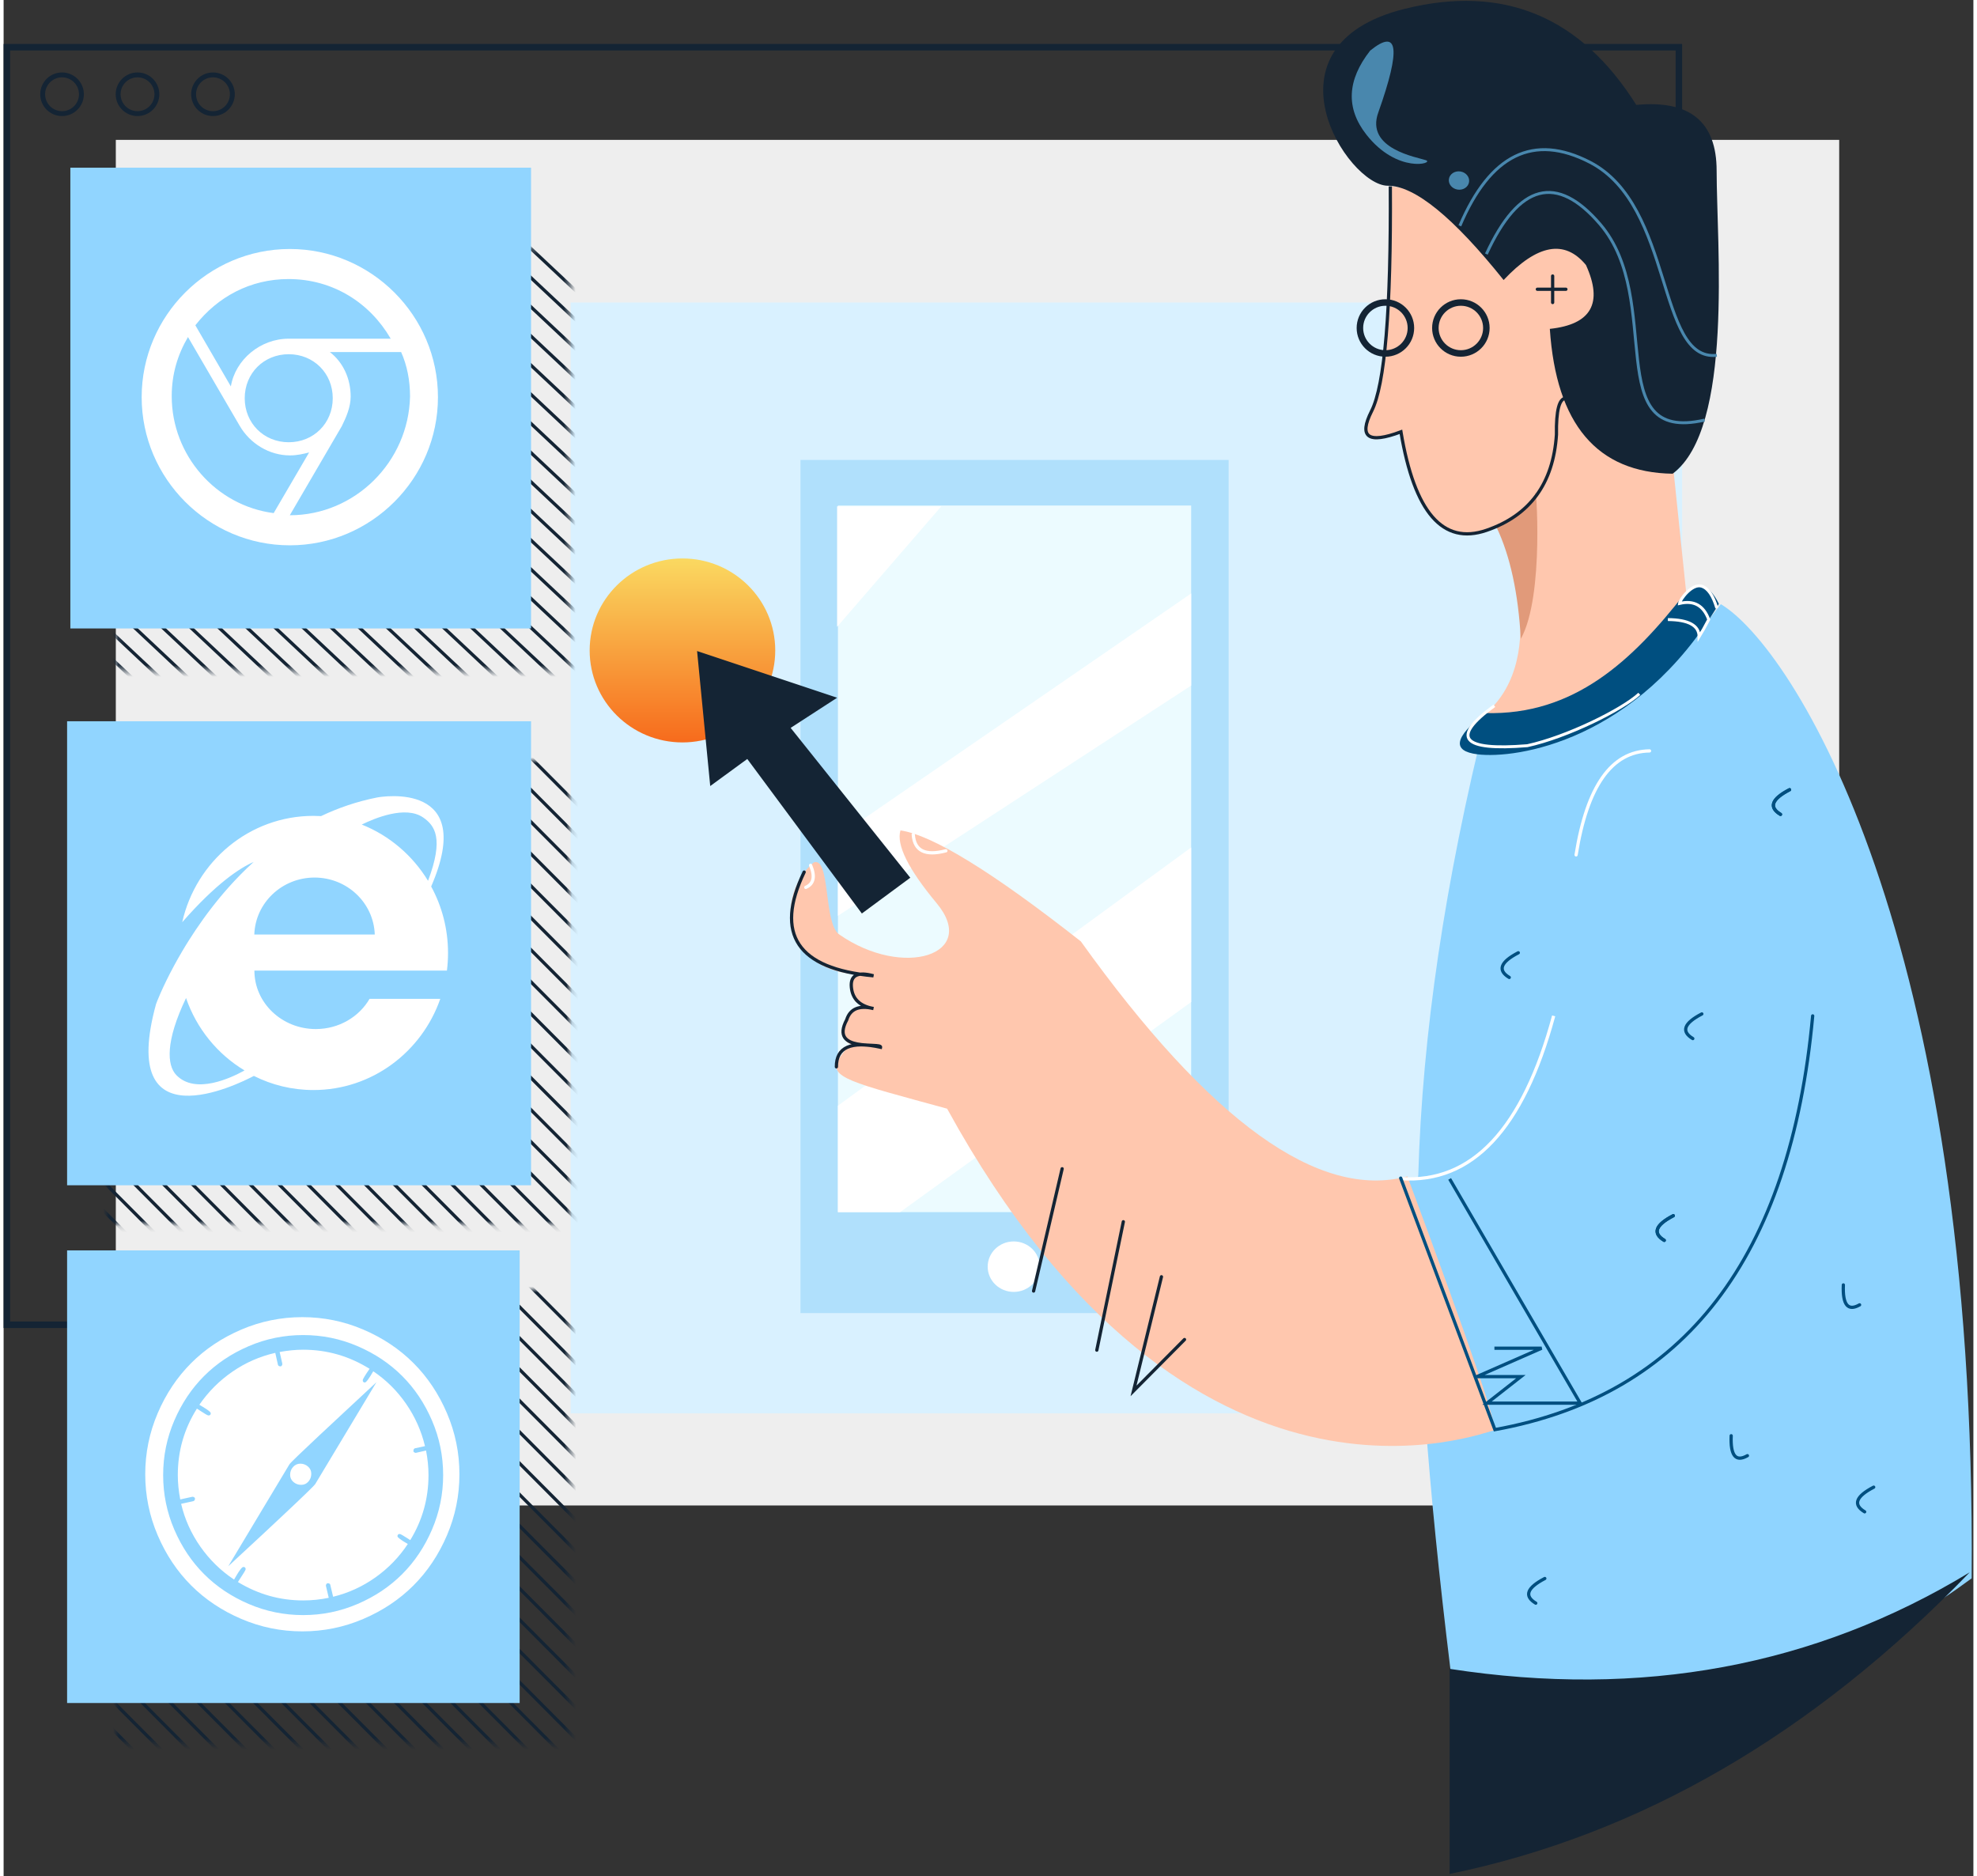 <svg width="137" height="130" viewBox="0 0 336 320" version="1.1" xmlns="http://www.w3.org/2000/svg" xmlns:xlink="http://www.w3.org/1999/xlink">
    <rect x="0" y="0" width="336" height="320" fill="#333333" stroke="none"/>
    <!-- Generator: Sketch 60 (88103) - https://sketch.com -->
    <title>Group 6</title>
    <desc>Created with Sketch.</desc>
    <defs>
        <rect id="path-1" x="0.096" y="0.27" width="77.474" height="72.198"></rect>
        <rect id="path-3" x="0" y="0" width="79.14" height="79.14"></rect>
        <rect id="path-5" x="0" y="0" width="77.474" height="77.474"></rect>
        <linearGradient x1="50%" y1="0%" x2="50%" y2="100%" id="linearGradient-7">
            <stop stop-color="#FAD961" offset="0%"></stop>
            <stop stop-color="#F76B1C" offset="100%"></stop>
        </linearGradient>
    </defs>
    <g id="Illustration" stroke="none" stroke-width="1" fill="none" fill-rule="evenodd">
        <g id="Live" transform="translate(-32, -50)">
            <g id="Group-6" transform="translate(32, 50)">
                <g id="Group-5">
                    <g id="Group-3">
                        <g id="Group-2">
                            <rect id="Rectangle" stroke="#142434" stroke-width="1.111" x="0.555" y="8.053" width="285.205" height="217.895"></rect>
                            <ellipse id="Oval" stroke="#142434" stroke-width="0.833" cx="9.969" cy="16.076" rx="3.305" ry="3.302"></ellipse>
                            <ellipse id="Oval" stroke="#142434" stroke-width="0.833" cx="22.841" cy="16.076" rx="3.305" ry="3.302"></ellipse>
                            <ellipse id="Oval" stroke="#142434" stroke-width="0.833" cx="35.713" cy="16.076" rx="3.305" ry="3.302"></ellipse>
                            <rect id="Rectangle" fill="#EEEEEE" x="19.14" y="23.857" width="293.969" height="232.911"></rect>
                            <rect id="Rectangle" fill="#D9F1FF" x="96.72" y="51.595" width="189.601" height="189.457"></rect>
                            <g id="Group-4" transform="translate(135.788, 78.307)">
                                <polygon id="Rectangle" fill="#B0E0FC" transform="translate(36.655, 72.893) rotate(-90) translate(-36.655, -72.893) " points="-36.099 36.377 109.408 36.377 109.408 109.408 -36.099 109.408"></polygon>
                                <polygon id="Rectangle" fill="#ECFBFF" transform="translate(36.655, 68.172) rotate(-90) translate(-36.655, -68.172) " points="-23.603 38.043 96.912 38.043 96.912 98.301 -23.603 98.301"></polygon>
                                <polygon id="Path-121" fill="#FFFFFF" transform="translate(36.655, 97.329) rotate(-90) translate(-36.655, -97.329) " points="5.554 77.804 41.39 127.458 67.755 127.458 23.704 67.2 5.554 67.2"></polygon>
                                <polygon id="Path-122" fill="#FFFFFF" transform="translate(15.273, 18.327) rotate(-90) translate(-15.273, -18.327) " points="4.998 9.441 25.547 9.441 25.547 27.213"></polygon>
                                <polygon id="Path-123" fill="#FFFFFF" transform="translate(36.655, 50.4) rotate(-90) translate(-36.655, -50.4) " points="9.164 20.271 48.439 80.529 64.145 80.529 22.68 20.271"></polygon>
                                <ellipse id="Oval" fill="#FFFFFF" transform="translate(36.516, 137.732) rotate(-90) translate(-36.516, -137.732) " cx="36.516" cy="137.732" rx="4.304" ry="4.443"></ellipse>
                            </g>
                            <g id="Group" transform="translate(134.222, 0.146)">
                                <path d="" id="Path-2" stroke="#979797" stroke-width="0.5"></path>
                                <path d="M102.319,31.634 C102.411,52.351 101.347,65.127 99.127,69.961 C96.907,74.795 98.574,75.976 104.129,73.504 C106.911,88.386 112.388,93.767 120.561,89.648 C121.659,90.729 129.978,111.648 118.622,121.527 C131.034,122.77 142.425,115.922 152.795,100.982 L150.67,80.512 C138.636,79.694 131.668,71.711 129.767,56.564 C137.904,54.477 139.725,50.281 135.23,43.976 C131.539,40.524 127.112,41.555 121.95,47.071 C114.638,37.125 108.094,31.98 102.319,31.634 Z" id="Path-7" fill="#FFC7AE"></path>
                                <path d="M121.644,47.613 C113.057,36.892 106.471,31.531 101.887,31.531 C95.012,31.531 79.543,7.617 104.79,1.356 C121.622,-2.818 134.783,2.646 144.274,17.749 C153.411,16.876 157.98,20.617 157.98,28.971 C157.98,41.502 160.92,72.863 150.477,80.65 C137.597,80.46 130.614,72.225 129.528,55.945 C136.594,55.195 138.648,51.565 135.692,45.055 C132.064,40.651 127.382,41.504 121.644,47.613 Z" id="Path-3" fill="#142434"></path>
                                <path d="M118.701,43.186 C124.24,31.148 130.71,29.452 138.112,38.098 C149.215,51.067 138.074,75.604 155.926,71.503" id="Path-4" stroke="#4987AD" stroke-width="0.5"></path>
                                <path d="M114.179,38.369 C119.363,26.189 126.756,22.573 136.357,27.521 C150.758,34.942 147.704,61.584 158.013,60.452" id="Path-5" stroke="#4987AD" stroke-width="0.5"></path>
                                <path d="M98.89,8.477 C94.923,13.531 94.704,18.309 98.233,22.809 C103.527,29.56 109.867,27.7 108.397,27.181 C106.928,26.662 97.978,25.264 100.284,18.992 C104.149,8.109 103.684,4.604 98.89,8.477 Z" id="Path-6" fill="#4987AD"></path>
                                <ellipse id="Oval" fill="#4987AD" transform="translate(114.032, 30.644) rotate(8) translate(-114.032, -30.644) " cx="114.032" cy="30.644" rx="1.739" ry="1.564"></ellipse>
                                <path d="M118.725,121.781 C111.651,150.102 107.773,176.263 107.09,200.265 C107.042,202.868 101.213,196.583 106.992,207.988 C106.86,227.589 108.722,253.133 112.578,284.618 C144.953,294.119 174.588,288.93 201.482,269.051 C202.352,159.11 170.896,110.187 158.697,102.898 C144.997,120.772 131.673,127.066 118.725,121.781 Z" id="Path-9" fill="#8FD4FF"></path>
                                <path d="M118.494,121.471 C113.211,125.615 112.779,127.96 117.198,128.507 C123.827,129.328 144.357,126.262 158.361,102.843 C156.706,99.491 154.786,98.881 152.601,101.011 C143.673,112.495 133.663,121.913 118.494,121.471 Z" id="Path-8" fill="#004F80"></path>
                                <path d="M112.439,284.488 L112.439,319.47 C144.906,312.785 174.477,295.635 201.152,268.021 C174.744,284.055 145.173,289.544 112.439,284.488 Z" id="Path-10" fill="#142434"></path>
                                <path d="M105.231,200.492 C115.972,229.387 120.893,243.835 119.996,243.835 C118.65,243.835 68.317,264.704 26.72,188.948 C10.367,184.465 6.245,183.648 8.306,180.383 C9.68,178.207 10.859,177.426 11.841,178.041 C10.041,178.254 9.14,177.61 9.14,176.109 C9.14,174.608 9.763,173.149 11.008,171.733 L13.148,171.733 L11.008,170.653 C10.347,168.889 9.971,167.297 11.439,165.919 L13.148,166.11 C-2.144,166.207 -2.474,152.185 3.991,146.934 C6.844,146.017 5.618,157.354 8.306,159.226 C19.298,166.883 32.199,162.635 24.931,153.899 C20.086,148.076 18.03,143.938 18.762,141.485 C24.23,142.282 34.484,148.591 49.525,160.411 C71.583,191.176 90.151,204.536 105.231,200.492 Z" id="Path-11" fill="#FFC7AE"></path>
                                <path d="M104.09,200.878 C116.249,201.709 124.946,192.456 130.182,173.119" id="Path-12" stroke="#FFFFFF" stroke-width="0.555"></path>
                                <path d="M146.533,127.927 C140.055,128.017 135.881,133.926 134.009,145.656" id="Path-13" stroke="#FFFFFF" stroke-width="0.555" stroke-linecap="round"></path>
                                <path d="M104.09,200.792 L120.158,243.687 C152.517,237.837 170.586,214.314 174.364,173.119" id="Path-13" stroke="#004F80" stroke-width="0.555" stroke-linecap="round"></path>
                                <polyline id="Path-14" stroke="#004F80" stroke-width="0.555" points="112.439 200.929 134.705 239.168 118.815 239.168 124.588 234.65 117.073 234.65 128.13 229.799 120.075 229.799"></polyline>
                                <polyline id="Path-15" stroke="#142434" stroke-width="0.555" stroke-linecap="round" points="63.279 217.615 58.516 237.082 67.213 228.322"></polyline>
                                <line x1="56.777" y1="208.229" x2="52.254" y2="230.13" id="Path-16" stroke="#142434" stroke-width="0.555" stroke-linecap="round"></line>
                                <line x1="46.34" y1="199.191" x2="41.469" y2="220.049" id="Path-17" stroke="#142434" stroke-width="0.555" stroke-linecap="round"></line>
                                <path d="M7.833,181.81 C7.81,178.472 10.324,177.359 15.374,178.472 C15.591,177.575 6.559,179.47 9.593,173.786 C10.183,171.922 11.705,171.282 14.159,171.868 C11.825,171.456 10.567,170.238 10.385,168.214 C10.202,166.19 11.46,165.546 14.159,166.283 C1.189,165.086 -2.753,159.189 2.334,148.592" id="Path-18" stroke="#142434" stroke-width="0.555" stroke-linecap="round"></path>
                                <ellipse id="Oval" stroke="#142434" stroke-width="1.111" cx="114.353" cy="55.794" rx="4.349" ry="4.345"></ellipse>
                                <path d="M120.067,120.227 C112.572,125.676 114.446,127.946 125.689,127.037 C132.474,125.559 141.848,120.907 144.793,118.194" id="Path-19" stroke="#FFFFFF" stroke-width="0.5"></path>
                                <path d="M149.664,105.523 C153.214,105.56 154.989,106.539 154.989,108.46 C155.463,107.691 156.011,106.712 156.632,105.523 C155.748,103.109 154.086,102.194 151.646,102.778 C151.716,102.123 153.769,99.329 155.413,99.829 C156.509,100.162 157.375,101.412 158.013,103.578" id="Path-20" stroke="#FFFFFF" stroke-width="0.5"></path>
                                <path d="M20.944,142.18 C21.129,144.961 22.984,145.888 26.51,144.961" id="Path-25" stroke="#FFFFFF" stroke-width="0.555" stroke-linecap="round"></path>
                                <path d="M120.441,89.788 C124.868,87.533 127.082,85.597 127.082,83.982 C127.082,81.559 128.713,101.434 124.577,108.808 C124.139,101.001 122.76,94.662 120.441,89.788 Z" id="Path-27" fill="#E19A7A"></path>
                                <line x1="130.008" y1="46.93" x2="130.008" y2="51.449" id="Path-28" stroke="#142434" stroke-width="0.555" stroke-linecap="round"></line>
                                <line x1="127.399" y1="49.189" x2="132.269" y2="49.189" id="Path-29" stroke="#142434" stroke-width="0.555" stroke-linecap="round"></line>
                                <path d="M179.597,219.006 C179.453,222.405 180.376,223.538 182.366,222.405" id="Path-30" stroke="#004F80" stroke-width="0.555" stroke-linecap="round"></path>
                                <path d="M160.463,244.73 C160.319,248.129 161.241,249.262 163.232,248.129" id="Path-30" stroke="#004F80" stroke-width="0.555" stroke-linecap="round"></path>
                                <path d="M182.382,253.768 C182.231,257.208 183.188,258.355 185.253,257.207" id="Path-30" stroke="#004F80" stroke-width="0.555" stroke-linecap="round" transform="translate(183.81, 255.703) rotate(-300) translate(-183.81, -255.703) "></path>
                                <path d="M126.282,269.347 C126.131,272.787 127.088,273.933 129.153,272.786" id="Path-30" stroke="#004F80" stroke-width="0.555" stroke-linecap="round" transform="translate(127.71, 271.282) rotate(-300) translate(-127.71, -271.282) "></path>
                                <path d="M148.199,207.469 C148.048,210.909 149.005,212.056 151.07,210.908" id="Path-30" stroke="#004F80" stroke-width="0.555" stroke-linecap="round" transform="translate(149.627, 209.404) rotate(-300) translate(-149.627, -209.404) "></path>
                                <path d="M148.199,207.469 C148.048,210.909 149.005,212.056 151.07,210.908" id="Path-30" stroke="#004F80" stroke-width="0.555" stroke-linecap="round" transform="translate(149.627, 209.404) rotate(-300) translate(-149.627, -209.404) "></path>
                                <path d="M121.759,162.625 C121.608,166.065 122.565,167.212 124.63,166.064" id="Path-30" stroke="#004F80" stroke-width="0.555" stroke-linecap="round" transform="translate(123.187, 164.56) rotate(-300) translate(-123.187, -164.56) "></path>
                                <path d="M168.029,134.814 C167.878,138.255 168.835,139.401 170.9,138.254" id="Path-30" stroke="#004F80" stroke-width="0.555" stroke-linecap="round" transform="translate(169.457, 136.749) rotate(-300) translate(-169.457, -136.749) "></path>
                                <path d="M168.029,134.814 C167.878,138.255 168.835,139.401 170.9,138.254" id="Path-30" stroke="#004F80" stroke-width="0.555" stroke-linecap="round" transform="translate(169.457, 136.749) rotate(-300) translate(-169.457, -136.749) "></path>
                                <path d="M153.07,173.054 C152.918,176.494 153.875,177.64 155.941,176.493" id="Path-30" stroke="#004F80" stroke-width="0.555" stroke-linecap="round" transform="translate(154.497, 174.988) rotate(-300) translate(-154.497, -174.988) "></path>
                            </g>
                            <path d="M137.651,147.584 C138.46,149.501 138.188,150.756 136.833,151.349" id="Path-26" stroke="#FFFFFF" stroke-width="0.555" stroke-linecap="round"></path>
                            <g id="Group-8" transform="translate(19.064, 41.938)">
                                <mask id="mask-2" fill="white">
                                    <use xlink:href="#path-1"></use>
                                </mask>
                                <g id="Mask"></g>
                                <line x1="-0.888" y1="2.491" x2="84.201" y2="82.314" id="Line-3" stroke="#142434" stroke-width="0.555" stroke-linecap="square" mask="url(#mask-2)"></line>
                                <g id="Group-7" mask="url(#mask-2)" stroke="#142434" stroke-linecap="square" stroke-width="0.555">
                                    <g transform="translate(-1.014, -66.93)">
                                        <line x1="0.126" y1="64.648" x2="85.215" y2="144.537" id="Line-3-Copy-16"></line>
                                        <line x1="0.126" y1="59.675" x2="85.215" y2="139.564" id="Line-3-Copy-17"></line>
                                        <line x1="0.126" y1="54.702" x2="85.215" y2="134.591" id="Line-3-Copy-18"></line>
                                        <line x1="0.126" y1="49.729" x2="85.215" y2="129.618" id="Line-3-Copy-19"></line>
                                        <line x1="0.126" y1="44.756" x2="85.215" y2="124.645" id="Line-3-Copy-20"></line>
                                        <line x1="0.126" y1="39.783" x2="85.215" y2="119.673" id="Line-3-Copy-21"></line>
                                        <line x1="0.126" y1="34.81" x2="85.215" y2="114.7" id="Line-3-Copy-22"></line>
                                        <line x1="0.126" y1="29.837" x2="85.215" y2="109.727" id="Line-3-Copy-23"></line>
                                        <line x1="0.126" y1="24.865" x2="85.215" y2="104.754" id="Line-3-Copy-24"></line>
                                        <line x1="0.126" y1="19.892" x2="85.215" y2="99.781" id="Line-3-Copy-25"></line>
                                        <line x1="0.126" y1="14.919" x2="85.215" y2="94.808" id="Line-3-Copy-26"></line>
                                        <line x1="0.126" y1="9.946" x2="85.215" y2="89.835" id="Line-3-Copy-27"></line>
                                        <line x1="0.126" y1="4.973" x2="85.215" y2="84.862" id="Line-3-Copy-28"></line>
                                        <line x1="0.126" y1="0" x2="85.215" y2="79.889" id="Line-3-Copy-29"></line>
                                        <line x1="0.126" y1="78.619" x2="85.215" y2="158.509" id="Line-3-Copy-2"></line>
                                        <line x1="0.126" y1="83.119" x2="85.215" y2="163.008" id="Line-3-Copy-3"></line>
                                        <line x1="0.126" y1="87.618" x2="85.215" y2="167.507" id="Line-3-Copy-4"></line>
                                        <line x1="0.126" y1="92.117" x2="85.215" y2="172.006" id="Line-3-Copy-5"></line>
                                        <line x1="0.126" y1="96.617" x2="85.215" y2="176.506" id="Line-3-Copy-6"></line>
                                        <line x1="0.126" y1="101.116" x2="85.215" y2="181.005" id="Line-3-Copy-7"></line>
                                        <line x1="0.126" y1="105.615" x2="85.215" y2="185.504" id="Line-3-Copy-8"></line>
                                        <line x1="0.126" y1="110.114" x2="85.215" y2="190.004" id="Line-3-Copy-9"></line>
                                        <line x1="0.126" y1="114.614" x2="85.215" y2="194.503" id="Line-3-Copy-10"></line>
                                        <line x1="0.126" y1="119.113" x2="85.215" y2="199.002" id="Line-3-Copy-11"></line>
                                        <line x1="0.126" y1="123.612" x2="85.215" y2="203.502" id="Line-3-Copy-12"></line>
                                        <line x1="0.126" y1="128.112" x2="85.215" y2="208.001" id="Line-3-Copy-13"></line>
                                        <line x1="0.126" y1="132.611" x2="85.215" y2="212.5" id="Line-3-Copy-14"></line>
                                        <line x1="0.126" y1="137.11" x2="85.215" y2="216.999" id="Line-3-Copy-15"></line>
                                        <line x1="0.126" y1="74.12" x2="85.215" y2="154.009" id="Line-3-Copy"></line>
                                    </g>
                                </g>
                            </g>
                            <g id="Group-8" transform="translate(17.494, 129.679)">
                                <mask id="mask-4" fill="white">
                                    <use xlink:href="#path-3"></use>
                                </mask>
                                <g id="Mask"></g>
                                <line x1="-0.704" y1="2.221" x2="86.602" y2="89.805" id="Line-3" stroke="#142434" stroke-width="0.555" stroke-linecap="square" mask="url(#mask-4)"></line>
                                <g id="Group-7" mask="url(#mask-4)" stroke="#142434" stroke-linecap="square" stroke-width="0.555">
                                    <g transform="translate(-0.833, -73.864)">
                                        <line x1="0.129" y1="70.931" x2="87.436" y2="158.584" id="Line-3-Copy-16"></line>
                                        <line x1="0.129" y1="65.475" x2="87.436" y2="153.128" id="Line-3-Copy-17"></line>
                                        <line x1="0.129" y1="60.018" x2="87.436" y2="147.672" id="Line-3-Copy-18"></line>
                                        <line x1="0.129" y1="54.562" x2="87.436" y2="142.216" id="Line-3-Copy-19"></line>
                                        <line x1="0.129" y1="49.106" x2="87.436" y2="136.759" id="Line-3-Copy-20"></line>
                                        <line x1="0.129" y1="43.65" x2="87.436" y2="131.303" id="Line-3-Copy-21"></line>
                                        <line x1="0.129" y1="38.193" x2="87.436" y2="125.847" id="Line-3-Copy-22"></line>
                                        <line x1="0.129" y1="32.737" x2="87.436" y2="120.391" id="Line-3-Copy-23"></line>
                                        <line x1="0.129" y1="27.281" x2="87.436" y2="114.934" id="Line-3-Copy-24"></line>
                                        <line x1="0.129" y1="21.825" x2="87.436" y2="109.478" id="Line-3-Copy-25"></line>
                                        <line x1="0.129" y1="16.369" x2="87.436" y2="104.022" id="Line-3-Copy-26"></line>
                                        <line x1="0.129" y1="10.912" x2="87.436" y2="98.566" id="Line-3-Copy-27"></line>
                                        <line x1="0.129" y1="5.456" x2="87.436" y2="93.11" id="Line-3-Copy-28"></line>
                                        <line x1="0.129" y1="0" x2="87.436" y2="87.653" id="Line-3-Copy-29"></line>
                                        <line x1="0.129" y1="86.26" x2="87.436" y2="173.914" id="Line-3-Copy-2"></line>
                                        <line x1="0.129" y1="91.197" x2="87.436" y2="178.85" id="Line-3-Copy-3"></line>
                                        <line x1="0.129" y1="96.133" x2="87.436" y2="183.787" id="Line-3-Copy-4"></line>
                                        <line x1="0.129" y1="101.07" x2="87.436" y2="188.723" id="Line-3-Copy-5"></line>
                                        <line x1="0.129" y1="106.006" x2="87.436" y2="193.66" id="Line-3-Copy-6"></line>
                                        <line x1="0.129" y1="110.943" x2="87.436" y2="198.596" id="Line-3-Copy-7"></line>
                                        <line x1="0.129" y1="115.88" x2="87.436" y2="203.533" id="Line-3-Copy-8"></line>
                                        <line x1="0.129" y1="120.816" x2="87.436" y2="208.47" id="Line-3-Copy-9"></line>
                                        <line x1="0.129" y1="125.753" x2="87.436" y2="213.406" id="Line-3-Copy-10"></line>
                                        <line x1="0.129" y1="130.689" x2="87.436" y2="218.343" id="Line-3-Copy-11"></line>
                                        <line x1="0.129" y1="135.626" x2="87.436" y2="223.279" id="Line-3-Copy-12"></line>
                                        <line x1="0.129" y1="140.562" x2="87.436" y2="228.216" id="Line-3-Copy-13"></line>
                                        <line x1="0.129" y1="145.499" x2="87.436" y2="233.152" id="Line-3-Copy-14"></line>
                                        <line x1="0.129" y1="150.436" x2="87.436" y2="238.089" id="Line-3-Copy-15"></line>
                                        <line x1="0.129" y1="81.324" x2="87.436" y2="168.977" id="Line-3-Copy"></line>
                                    </g>
                                </g>
                            </g>
                            <g id="Group-8" transform="translate(19.16, 219.927)">
                                <mask id="mask-6" fill="white">
                                    <use xlink:href="#path-5"></use>
                                </mask>
                                <g id="Mask"></g>
                                <line x1="-0.707" y1="2.221" x2="84.659" y2="87.865" id="Line-3" stroke="#142434" stroke-width="0.555" stroke-linecap="square" mask="url(#mask-6)"></line>
                                <g id="Group-7" mask="url(#mask-6)" stroke="#142434" stroke-linecap="square" stroke-width="0.555">
                                    <g transform="translate(-0.833, -72.198)">
                                        <line x1="0.127" y1="69.36" x2="85.493" y2="155.072" id="Line-3-Copy-16"></line>
                                        <line x1="0.127" y1="64.025" x2="85.493" y2="149.737" id="Line-3-Copy-17"></line>
                                        <line x1="0.127" y1="58.689" x2="85.493" y2="144.402" id="Line-3-Copy-18"></line>
                                        <line x1="0.127" y1="53.354" x2="85.493" y2="139.066" id="Line-3-Copy-19"></line>
                                        <line x1="0.127" y1="48.018" x2="85.493" y2="133.731" id="Line-3-Copy-20"></line>
                                        <line x1="0.127" y1="42.683" x2="85.493" y2="128.395" id="Line-3-Copy-21"></line>
                                        <line x1="0.127" y1="37.348" x2="85.493" y2="123.06" id="Line-3-Copy-22"></line>
                                        <line x1="0.127" y1="32.012" x2="85.493" y2="117.725" id="Line-3-Copy-23"></line>
                                        <line x1="0.127" y1="26.677" x2="85.493" y2="112.389" id="Line-3-Copy-24"></line>
                                        <line x1="0.127" y1="21.342" x2="85.493" y2="107.054" id="Line-3-Copy-25"></line>
                                        <line x1="0.127" y1="16.006" x2="85.493" y2="101.719" id="Line-3-Copy-26"></line>
                                        <line x1="0.127" y1="10.671" x2="85.493" y2="96.383" id="Line-3-Copy-27"></line>
                                        <line x1="0.127" y1="5.335" x2="85.493" y2="91.048" id="Line-3-Copy-28"></line>
                                        <line x1="0.127" y1="0" x2="85.493" y2="85.712" id="Line-3-Copy-29"></line>
                                        <line x1="0.127" y1="84.35" x2="85.493" y2="170.062" id="Line-3-Copy-2"></line>
                                        <line x1="0.127" y1="89.177" x2="85.493" y2="174.89" id="Line-3-Copy-3"></line>
                                        <line x1="0.127" y1="94.004" x2="85.493" y2="179.717" id="Line-3-Copy-4"></line>
                                        <line x1="0.127" y1="98.832" x2="85.493" y2="184.544" id="Line-3-Copy-5"></line>
                                        <line x1="0.127" y1="103.659" x2="85.493" y2="189.371" id="Line-3-Copy-6"></line>
                                        <line x1="0.127" y1="108.486" x2="85.493" y2="194.199" id="Line-3-Copy-7"></line>
                                        <line x1="0.127" y1="113.313" x2="85.493" y2="199.026" id="Line-3-Copy-8"></line>
                                        <line x1="0.127" y1="118.141" x2="85.493" y2="203.853" id="Line-3-Copy-9"></line>
                                        <line x1="0.127" y1="122.968" x2="85.493" y2="208.68" id="Line-3-Copy-10"></line>
                                        <line x1="0.127" y1="127.795" x2="85.493" y2="213.508" id="Line-3-Copy-11"></line>
                                        <line x1="0.127" y1="132.622" x2="85.493" y2="218.335" id="Line-3-Copy-12"></line>
                                        <line x1="0.127" y1="137.45" x2="85.493" y2="223.162" id="Line-3-Copy-13"></line>
                                        <line x1="0.127" y1="142.277" x2="85.493" y2="227.989" id="Line-3-Copy-14"></line>
                                        <line x1="0.127" y1="147.104" x2="85.493" y2="232.817" id="Line-3-Copy-15"></line>
                                        <line x1="0.127" y1="79.523" x2="85.493" y2="165.235" id="Line-3-Copy"></line>
                                    </g>
                                </g>
                            </g>
                            <rect id="Rectangle" fill="#91D5FF" x="11.385" y="28.602" width="78.585" height="78.585"></rect>
                            <rect id="Rectangle" fill="#91D5FF" x="10.83" y="123.015" width="79.14" height="79.14"></rect>
                            <rect id="Rectangle" fill="#91D5FF" x="10.83" y="213.263" width="77.197" height="77.197"></rect>
                            <g id="google-chrome-logo-filled-with-white-colour" transform="translate(23.326, 42.208)" fill="#FFFFFF" fill-rule="nonzero">
                                <path d="M25.493,0.26 C11.595,0.26 0.224,11.631 0.224,25.529 C0.224,39.427 11.595,50.799 25.493,50.799 C39.391,50.799 50.763,39.427 50.763,25.529 C50.763,11.631 39.391,0.26 25.493,0.26 Z M25.285,5.387 C32.859,5.387 39.171,9.456 42.706,15.56 L25.285,15.56 C20.488,15.56 16.196,19.12 15.439,23.698 L9.379,13.271 C13.166,8.439 18.721,5.387 25.285,5.387 Z M32.818,25.712 C32.818,29.967 29.564,33.22 25.31,33.22 C21.056,33.22 17.802,29.967 17.802,25.712 C17.802,21.458 21.056,18.205 25.31,18.205 C29.564,18.205 32.818,21.458 32.818,25.712 Z M5.351,25.369 C5.351,21.584 6.359,18.303 8.123,15.275 L16.944,30.416 L16.944,30.416 C18.708,33.445 21.984,35.463 25.513,35.463 C26.773,35.463 27.781,35.211 28.789,34.959 L22.741,45.305 C12.912,44.043 5.351,35.463 5.351,25.369 Z M25.493,45.671 L34.355,30.49 L34.355,30.49 C35.114,28.972 35.874,27.2 35.874,25.429 C35.874,22.393 34.608,19.61 32.329,17.838 L44.482,17.838 C45.495,20.116 46.002,22.646 46.002,25.429 C45.748,36.562 36.634,45.671 25.493,45.671 Z" id="Shape"></path>
                            </g>
                            <g id="Internet_Explorer_10+11_logo" transform="translate(24.61, 135.575)" fill="#FFFFFF" fill-rule="nonzero">
                                <path d="M51.197,26.958 C51.197,22.845 50.153,18.98 48.322,15.623 C56.127,-2.366 39.958,0.269 39.057,0.448 C35.632,1.131 32.462,2.226 29.539,3.616 C29.108,3.591 28.674,3.577 28.237,3.577 C17.327,3.577 8.195,11.326 5.857,21.714 C11.608,15.145 15.632,12.494 18.042,11.434 C17.657,11.784 17.281,12.138 16.91,12.494 C16.787,12.613 16.668,12.733 16.546,12.852 C16.302,13.091 16.059,13.331 15.82,13.573 C15.679,13.716 15.541,13.861 15.402,14.006 C15.19,14.225 14.98,14.444 14.774,14.664 C14.627,14.82 14.484,14.977 14.341,15.133 C14.148,15.343 13.957,15.553 13.769,15.764 C13.623,15.928 13.479,16.092 13.336,16.256 C13.158,16.461 12.982,16.665 12.808,16.869 C12.663,17.039 12.52,17.209 12.379,17.378 C12.214,17.577 12.051,17.775 11.89,17.973 C11.747,18.149 11.605,18.324 11.466,18.499 C11.315,18.689 11.167,18.878 11.02,19.067 C10.877,19.25 10.734,19.434 10.595,19.617 C10.462,19.791 10.333,19.964 10.203,20.138 C10.056,20.334 9.908,20.531 9.766,20.726 C9.663,20.866 9.565,21.004 9.465,21.144 C8.558,22.404 7.729,23.641 6.981,24.828 C6.979,24.831 6.977,24.834 6.975,24.837 C6.778,25.149 6.588,25.458 6.401,25.763 C6.391,25.779 6.381,25.796 6.371,25.813 C6.184,26.12 6.004,26.421 5.828,26.719 C5.822,26.729 5.816,26.74 5.81,26.751 C5.337,27.553 4.899,28.327 4.505,29.055 C2.437,32.871 1.43,35.537 1.387,35.695 C-5.143,59.468 15.237,49.429 18.081,47.93 C21.143,49.471 24.59,50.338 28.237,50.338 C38.221,50.338 46.715,43.848 49.876,34.786 L37.812,34.786 C36.027,37.857 32.591,39.937 28.643,39.937 C22.858,39.937 18.169,35.474 18.169,29.969 L51.009,29.969 C51.134,28.983 51.198,27.978 51.198,26.958 L51.197,26.958 Z M46.942,3.844 C48.936,5.219 50.536,7.379 47.789,14.653 C45.155,10.324 41.191,6.927 36.481,5.061 C38.624,4.003 43.93,1.766 46.942,3.844 L46.942,3.844 Z M4.854,47.788 C3.247,46.119 2.962,42.054 6.509,34.646 C8.299,39.857 11.871,44.223 16.487,46.994 C14.191,48.274 8.096,51.155 4.854,47.788 Z M18.153,23.817 C18.335,18.419 22.864,14.098 28.428,14.098 C33.992,14.098 38.52,18.419 38.702,23.817 L18.153,23.817 L18.153,23.817 Z" id="svg"></path>
                            </g>
                            <g id="safari" transform="translate(24.159, 224.648)" fill="#FFFFFF" fill-rule="nonzero">
                                <path d="M28.324,26.708 C28.324,27.221 28.161,27.665 27.836,28.039 C27.51,28.414 27.101,28.602 26.608,28.602 C26.095,28.602 25.651,28.439 25.276,28.113 C24.901,27.788 24.714,27.379 24.714,26.885 C24.714,26.373 24.882,25.929 25.217,25.554 C25.552,25.179 25.967,24.992 26.46,24.992 C26.953,24.992 27.387,25.154 27.762,25.48 C28.137,25.805 28.324,26.215 28.324,26.708 Z M28.977,28.503 L39.431,11.107 C39.252,11.267 38.58,11.891 37.415,12.979 C36.25,14.067 35.001,15.229 33.667,16.467 C32.332,17.705 30.973,18.972 29.589,20.269 C28.206,21.567 27.041,22.67 26.095,23.578 C25.149,24.486 24.646,25 24.586,25.12 L14.162,42.486 C14.301,42.346 14.968,41.727 16.163,40.63 C17.358,39.532 18.613,38.369 19.927,37.141 C21.241,35.914 22.595,34.646 23.989,33.339 C25.383,32.031 26.548,30.924 27.484,30.015 C28.42,29.107 28.917,28.603 28.977,28.503 Z M48.317,26.936 C48.317,30.943 47.281,34.641 45.207,38.03 C45.147,37.99 44.978,37.881 44.699,37.701 C44.42,37.522 44.156,37.357 43.906,37.208 C43.657,37.058 43.493,36.983 43.413,36.983 C43.154,36.983 43.024,37.113 43.024,37.372 C43.024,37.572 43.612,38.01 44.789,38.688 C43.313,40.921 41.474,42.82 39.271,44.385 C37.068,45.95 34.661,47.051 32.049,47.689 L31.571,45.686 C31.551,45.486 31.401,45.387 31.122,45.387 C31.023,45.387 30.943,45.442 30.883,45.551 C30.823,45.661 30.803,45.756 30.823,45.835 L31.302,47.869 C29.866,48.168 28.411,48.317 26.936,48.317 C22.968,48.317 19.26,47.271 15.811,45.177 C15.831,45.137 15.961,44.933 16.2,44.564 C16.439,44.195 16.653,43.862 16.843,43.563 C17.032,43.263 17.127,43.074 17.127,42.994 C17.127,42.735 16.997,42.606 16.738,42.606 C16.618,42.606 16.449,42.75 16.23,43.039 C16.01,43.328 15.786,43.672 15.557,44.071 C15.328,44.47 15.193,44.699 15.153,44.759 C12.9,43.263 10.986,41.394 9.411,39.152 C7.836,36.909 6.74,34.472 6.122,31.84 L8.185,31.391 C8.385,31.332 8.484,31.182 8.484,30.943 C8.484,30.843 8.43,30.763 8.32,30.704 C8.21,30.644 8.106,30.624 8.006,30.644 L5.972,31.092 C5.693,29.657 5.554,28.271 5.554,26.936 C5.554,22.829 6.64,19.051 8.813,15.602 C8.853,15.622 9.038,15.741 9.367,15.961 C9.696,16.18 9.995,16.369 10.264,16.529 C10.533,16.688 10.707,16.768 10.787,16.768 C11.046,16.768 11.176,16.648 11.176,16.409 C11.176,16.289 11.051,16.135 10.802,15.946 C10.553,15.756 10.229,15.542 9.83,15.303 L9.232,14.944 C10.767,12.711 12.651,10.827 14.884,9.292 C17.117,7.757 19.549,6.69 22.181,6.092 L22.629,8.096 C22.669,8.295 22.819,8.395 23.078,8.395 C23.178,8.395 23.257,8.34 23.317,8.23 C23.377,8.121 23.397,8.016 23.377,7.916 L22.928,5.942 C24.344,5.683 25.68,5.554 26.936,5.554 C31.003,5.554 34.781,6.64 38.269,8.813 C37.492,9.93 37.103,10.578 37.103,10.757 C37.103,11.016 37.223,11.146 37.462,11.146 C37.681,11.146 38.16,10.508 38.897,9.232 C41.11,10.727 42.979,12.581 44.505,14.794 C46.03,17.007 47.101,19.41 47.719,22.001 L46.045,22.36 C45.845,22.4 45.746,22.559 45.746,22.839 C45.746,22.938 45.8,23.018 45.91,23.078 C46.02,23.138 46.114,23.158 46.194,23.138 L47.899,22.749 C48.178,24.184 48.317,25.58 48.317,26.936 Z M50.817,26.936 C50.817,23.692 50.185,20.597 48.921,17.652 C47.657,14.706 45.961,12.169 43.831,10.04 C41.702,7.91 39.165,6.214 36.219,4.95 C33.274,3.686 30.179,3.055 26.936,3.055 C23.692,3.055 20.597,3.686 17.652,4.95 C14.706,6.214 12.169,7.91 10.04,10.04 C7.91,12.169 6.214,14.706 4.95,17.652 C3.686,20.597 3.055,23.692 3.055,26.936 C3.055,30.179 3.686,33.274 4.95,36.219 C6.214,39.165 7.91,41.702 10.04,43.831 C12.169,45.961 14.706,47.657 17.652,48.921 C20.597,50.185 23.692,50.817 26.936,50.817 C30.179,50.817 33.274,50.185 36.219,48.921 C39.165,47.657 41.702,45.961 43.831,43.831 C45.961,41.702 47.657,39.165 48.921,36.219 C50.185,33.274 50.817,30.179 50.817,26.936 Z M53.593,26.797 C53.593,30.425 52.886,33.895 51.47,37.204 C50.054,40.514 48.15,43.365 45.758,45.758 C43.365,48.15 40.514,50.054 37.204,51.47 C33.895,52.886 30.425,53.593 26.797,53.593 C23.168,53.593 19.699,52.886 16.389,51.47 C13.079,50.054 10.228,48.15 7.836,45.758 C5.443,43.365 3.539,40.514 2.123,37.204 C0.708,33.895 0,30.425 0,26.797 C0,23.168 0.708,19.699 2.123,16.389 C3.539,13.079 5.443,10.228 7.836,7.836 C10.228,5.443 13.079,3.539 16.389,2.123 C19.699,0.708 23.168,0 26.797,0 C30.425,0 33.895,0.708 37.204,2.123 C40.514,3.539 43.365,5.443 45.758,7.836 C48.15,10.228 50.054,13.079 51.47,16.389 C52.886,19.699 53.593,23.168 53.593,26.797 Z" id="Shape"></path>
                            </g>
                        </g>
                    </g>
                    <path d="M236.542,31.78 C236.671,52.871 235.607,65.647 233.349,70.107 C231.092,74.568 232.759,75.749 238.351,73.651 C240.645,87.396 245.502,92.999 252.924,90.459 C260.346,87.92 264.331,82.475 264.881,74.125 C264.817,69.994 265.354,67.929 266.492,67.929" id="Path-93" stroke="#142434" stroke-width="0.555"></path>
                    <ellipse id="Oval" fill="url(#linearGradient-7)" cx="115.795" cy="110.936" rx="15.828" ry="15.689"></ellipse>
                    <polygon id="Path-43" fill="#142434" points="146.397 155.804 126.853 129.448 120.533 134.064 118.29 111.04 142.183 119.003 134.251 124.145 154.657 149.702"></polygon>
                </g>
                <ellipse id="Oval" stroke="#142434" stroke-width="1.111" cx="235.703" cy="55.94" rx="4.349" ry="4.345"></ellipse>
            </g>
        </g>
    </g>
</svg>